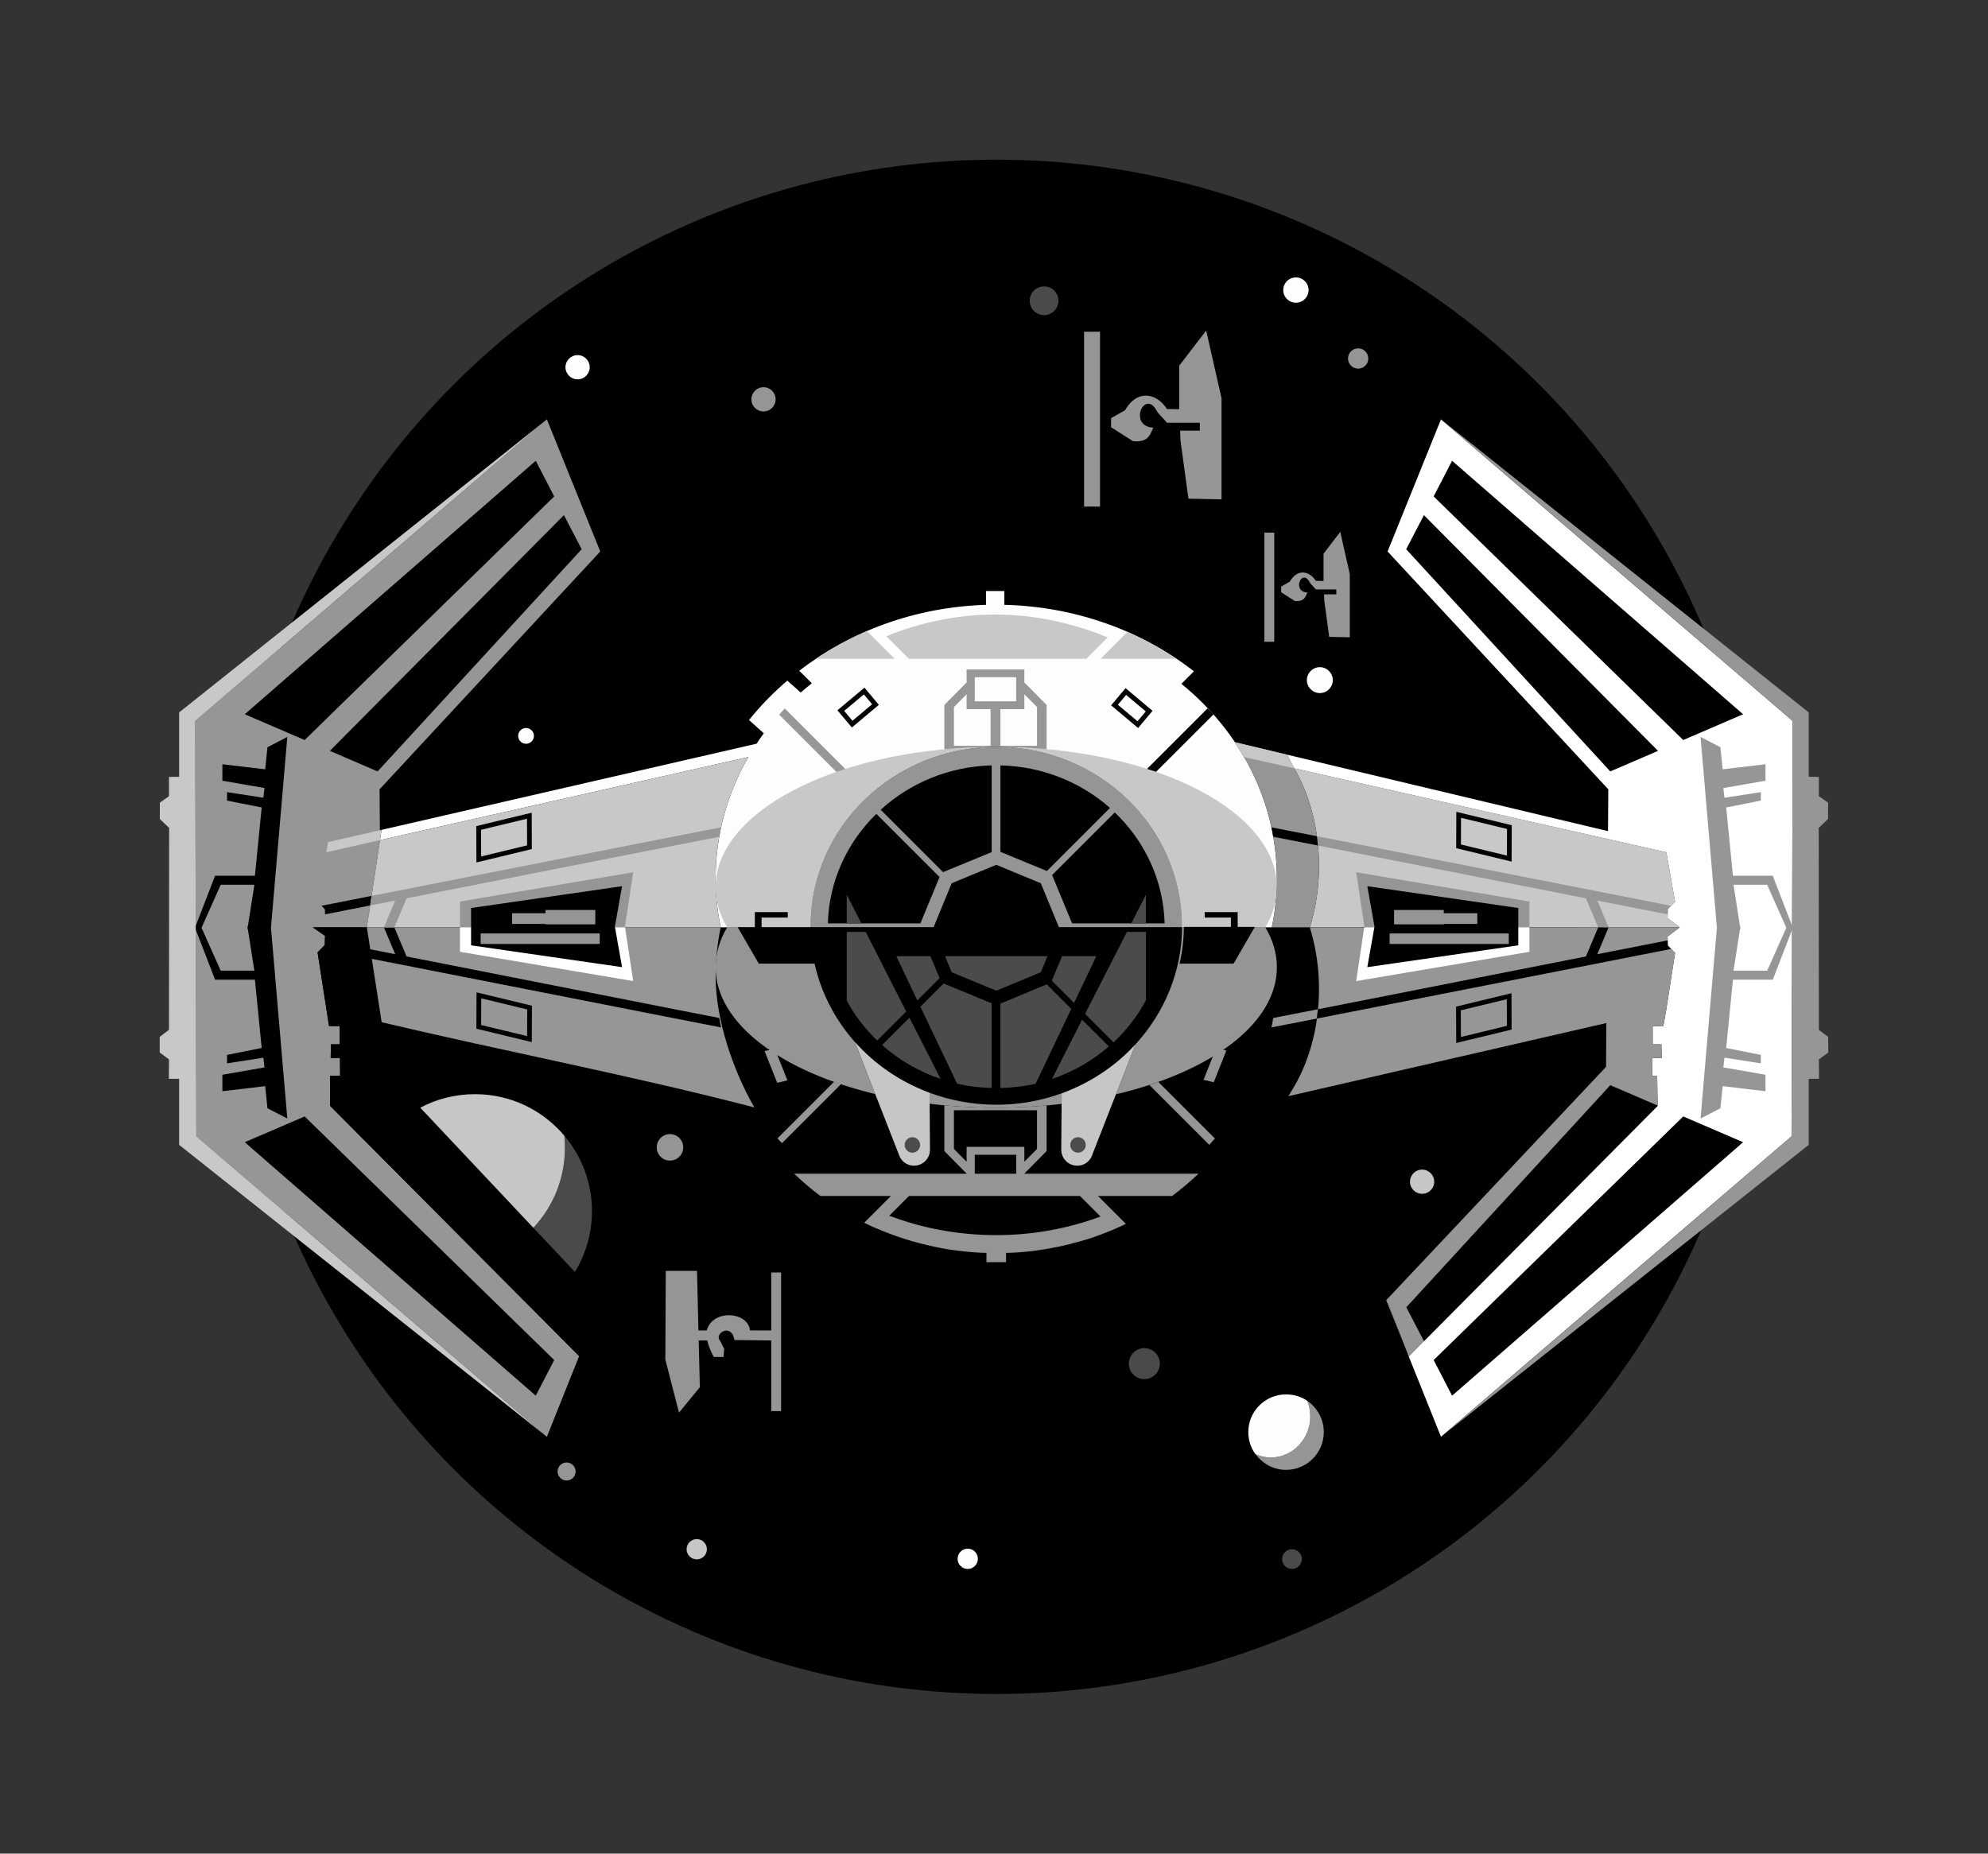 <?xml version="1.0" encoding="UTF-8" standalone="no"?>
<!-- Created with Inkscape (http://www.inkscape.org/) -->

<svg
   xmlns:dc="http://purl.org/dc/elements/1.1/"
   xmlns:cc="http://creativecommons.org/ns#"
   xmlns:rdf="http://www.w3.org/1999/02/22-rdf-syntax-ns#"
   xmlns:svg="http://www.w3.org/2000/svg"
   xmlns="http://www.w3.org/2000/svg"
   xmlns:sodipodi="http://sodipodi.sourceforge.net/DTD/sodipodi-0.dtd"
   xmlns:inkscape="http://www.inkscape.org/namespaces/inkscape"
   width="124.484mm"
   height="116.097mm"
   id="svg8736"
   version="1.1"
   inkscape:version="0.92.1 r15371"
   sodipodi:docname="TIE-X1.svg">
  <rect width="100%" height="100%" fill="#333333" stroke="none"/>
  <defs
     id="defs8738" />
  <sodipodi:namedview
     id="base"
     pagecolor="#ffffff"
     bordercolor="#666666"
     borderopacity="1.0"
     inkscape:pageopacity="0.0"
     inkscape:pageshadow="2"
     inkscape:zoom="2"
     inkscape:cx="216.88661"
     inkscape:cy="272.66949"
     inkscape:document-units="px"
     inkscape:current-layer="layer1"
     showgrid="false"
     inkscape:window-width="1920"
     inkscape:window-height="1016"
     inkscape:window-x="0"
     inkscape:window-y="27"
     inkscape:window-maximized="1"
     fit-margin-top="10"
     fit-margin-left="10"
     fit-margin-right="10"
     fit-margin-bottom="10" />
  <g
     inkscape:label="Calque 1"
     inkscape:groupmode="layer"
     id="layer1"
     transform="translate(-151.105,-215.924)">
    <circle
       style="color:#000000;display:inline;overflow:visible;visibility:visible;opacity:0.99;fill:#000000;fill-opacity:1;stroke:none;stroke-width:1.129;marker:none;enable-background:accumulate"
       id="path4210"
       cx="386.933"
       cy="435.32"
       r="181.6" />
    <path
       style="color:#000000;display:inline;overflow:visible;visibility:visible;opacity:0.99;fill:#969696;fill-opacity:1;stroke:none;stroke-width:1.127;stroke-linecap:butt;stroke-linejoin:miter;stroke-miterlimit:4;stroke-dasharray:none;stroke-dashoffset:0;stroke-opacity:1;marker:none;enable-background:accumulate"
       d="m 384.2,392.767 c -23.04,1.345 -41.3,19.761 -41.3,42.3 0,0.124 -10e-4,0.243 0,0.367 h 87.967 c 10e-4,-0.124 0,-0.243 0,-0.367 0,-22.539 -18.229,-40.955 -41.267,-42.3 z"
       id="path4202"
       inkscape:connector-curvature="0" />
    <path
       style="color:#000000;display:inline;overflow:visible;visibility:visible;opacity:0.99;fill:#000000;fill-opacity:1;stroke:none;stroke-width:1.127;stroke-linecap:butt;stroke-linejoin:miter;stroke-miterlimit:4;stroke-dasharray:none;stroke-dashoffset:0;stroke-opacity:1;marker:none;enable-background:accumulate"
       d="m 342.9,435.433 c 0.207,23.242 19.832,42 44,42 24.168,0 43.76,-18.758 43.967,-42 z m 43.933,42.7 c 1.034,0 2.099,0 0.067,0 -2.102,0 -1.1,0 -0.067,0 z"
       id="path4191"
       inkscape:connector-curvature="0" />
    <path
       style="fill:#c8c8c8;fill-opacity:1;stroke:none;stroke-width:1.067px;stroke-linecap:butt;stroke-linejoin:miter;stroke-opacity:1"
       d="m 457.4,397.8 c 3.676,6.336 5.867,14.363 5.867,23.1 0,5.165 -0.781,10.065 -2.167,14.533 h 87.533 l -2.867,-2.167 0.033,-2.133 1.733,-1.767 -2.067,-11.7 z"
       id="path3830"
       inkscape:connector-curvature="0"
       sodipodi:nodetypes="csccccccc" />
    <path
       style="color:#000000;display:inline;overflow:visible;visibility:visible;opacity:0.99;fill:none;stroke:none;stroke-width:1.134;stroke-linecap:butt;stroke-linejoin:miter;stroke-miterlimit:4;stroke-dasharray:none;stroke-dashoffset:0;stroke-opacity:1;marker:none;enable-background:accumulate"
       d="m 445.567,395.133 c 0.309,0.536 0.608,1.088 0.9,1.633 0.077,0.144 0.157,0.289 0.233,0.433 0.016,0.031 0.017,0.069 0.033,0.1 0.406,0.777 0.796,1.539 1.167,2.333 0.068,0.146 0.133,0.287 0.2,0.433 0.311,0.68 0.615,1.375 0.9,2.067 0.333,0.81 0.67,1.64 0.967,2.467 0.012,0.033 0.021,0.067 0.033,0.1 0.275,0.771 0.524,1.549 0.767,2.333 0.027,0.088 0.04,0.178 0.067,0.267 0.245,0.806 0.491,1.614 0.7,2.433 0.02,0.078 0.047,0.155 0.067,0.233 0.208,0.83 0.395,1.657 0.567,2.5 0.014,0.066 0.02,0.134 0.033,0.2 0.11,0.55 0.206,1.112 0.3,1.667 0.06,0.357 0.113,0.708 0.167,1.067 0.094,0.631 0.193,1.263 0.267,1.9 0.092,0.796 0.141,1.595 0.2,2.4 0.007,0.101 0.027,0.199 0.033,0.3 0.023,0.336 0.05,0.662 0.067,1 0.047,0.952 0.067,1.904 0.067,2.867 0,0.928 -0.022,1.849 -0.067,2.767 -0.003,0.056 0.003,0.111 0,0.167 -0.005,0.1 -0.028,0.2 -0.033,0.3 -0.044,0.782 -0.091,1.559 -0.167,2.333 -0.01,0.099 -0.023,0.201 -0.033,0.3 -0.009,0.079 -0.025,0.154 -0.033,0.233 -0.198,1.846 -0.495,3.672 -0.867,5.467 h 9 c 1.386,-4.468 2.167,-9.368 2.167,-14.533 0,-8.737 -2.191,-16.764 -5.867,-23.1 z"
       id="path3825"
       inkscape:connector-curvature="0" />
    <path
       style="fill:#ffffff;fill-opacity:1;stroke:none;stroke-width:1.067px;stroke-linecap:butt;stroke-linejoin:miter;stroke-opacity:1"
       d="M 492.133,315.2 479.5,346.467 l 52.233,56.3 -0.067,9.9 -75.967,-18.1 1.7,3.233 88.067,19.867 2.067,11.7 -1.733,1.767 -0.033,2.133 2.867,2.167 -2.867,2.167 0.033,2.133 1.733,1.767 -2.067,13.3 v 0.033 l -0.7,3.967 -2.533,0.033 v 4.3 H 544.3 l 0.067,3.233 h -2.2 l -0.033,4.233 1.167,-0.033 0.1,7.033 -11.2,-4.833 -48.3,52.6 4.167,8.033 -3.567,3.6 7.633,19.033 82.967,-71.133 0.267,-98.3 z M 479.267,523.633 479.2,523.7 l 4.467,11.2 z"
       id="path9265"
       inkscape:connector-curvature="0" />
    <path
       style="fill:#969696;fill-opacity:1;stroke:none;stroke-width:1.067px;stroke-linecap:butt;stroke-linejoin:miter;stroke-opacity:1"
       d="m 492.133,315.2 83.233,71.4 -0.267,98.3 -82.967,71.133 87.033,-69.1 V 471.3 H 581.6 l -0.033,-4.6 2.233,-1.633 -0.033,-3.7 -2.2,-1.667 -0.033,-47.8 2.2,-2.1 0.033,-3.867 -2.2,-1.533 v -4.567 l -2.4,-0.033 V 384.567 Z"
       id="path9267"
       inkscape:connector-curvature="0"
       sodipodi:nodetypes="ccccccccccccccccccc" />
    <path
       style="fill:#000000;fill-opacity:1;stroke:none;stroke-width:1.067px;stroke-linecap:butt;stroke-linejoin:miter;stroke-opacity:1"
       d="M 494.767,325 490.4,333.433 549.467,391.1 563.633,385 Z m -6.667,12.867 -4.2,8.067 48.3,52.6 11.3,-4.867 z"
       id="path9269"
       inkscape:connector-curvature="0" />
    <path
       id="path9274"
       d="m 494.767,546.305 -4.367,-8.433 59.067,-57.667 14.167,6.1 z M 488.1,533.438 l -4.2,-8.067 48.3,-52.6 11.3,4.867 z"
       style="fill:#000000;fill-opacity:1;stroke:none;stroke-width:1.067px;stroke-linecap:butt;stroke-linejoin:miter;stroke-opacity:1"
       inkscape:connector-curvature="0" />
    <path
       style="fill:#969696;fill-opacity:1;stroke:none;stroke-width:1.067px;stroke-linecap:butt;stroke-linejoin:miter;stroke-opacity:1"
       d="m 553.567,390.367 3.867,45.167 -3.867,45.167 4.7,-2.433 0.533,-5.233 10.133,1.2 v -3.9 l -9.967,-1.733 0.267,-2.3 8.6,1.333 v -2 l -8.2,-1.633 1.6,-16.167 h 9.433 l 4.6,-11.933 h 0.267 l -0.133,-0.367 0.133,-0.367 h -0.267 l -4.6,-11.933 h -9.433 l -1.6,-16.167 8.2,-1.633 v -2 l -8.6,1.333 -0.267,-2.3 9.967,-1.733 v -3.9 l -10.133,1.2 -0.533,-5.233 z m 7.8,35 h 7.967 l 4.533,10.167 -4.533,10.167 h -7.967 L 562.9,435.9 h 0.033 L 563,435.767 562.967,435.533 563,435.3 562.933,435.167 H 562.9 Z"
       id="path9276"
       inkscape:connector-curvature="0" />
    <path
       style="fill:#969696;fill-opacity:1;stroke:none;stroke-width:1.067px;stroke-linecap:butt;stroke-linejoin:miter;stroke-opacity:1"
       d="M 548.633,435.433 461.1,435.467 c 1.386,4.468 2.167,9.368 2.167,14.533 0,8.719 -2.171,16.737 -5.833,23.067 -0.007,0.013 -0.026,0.021 -0.033,0.033 l -1.367,2.3 75.233,-17.3 -0.067,10.367 -51.933,55.133 5.233,13.4 3.567,-3.6 -4.167,-8.033 48.3,-52.6 11.2,4.833 -0.1,-7.033 -1.167,0.033 0.033,-4.233 h 2.2 l -0.067,-3.233 h -2.067 v -4.3 l 2.533,-0.033 0.7,-3.967 v -0.033 l 2.067,-13.3 -1.733,-1.767 -0.033,-2.133 z"
       id="path9294"
       inkscape:connector-curvature="0" />
    <path
       style="fill:#969696;fill-opacity:1;stroke:none;stroke-width:1.067px;stroke-linecap:butt;stroke-linejoin:miter;stroke-opacity:1"
       d="M 280.533,315.2 197.3,386.6 l 0.267,98.3 82.967,71.133 7.633,-19.1 L 229.233,477.7 v -7.133 l 2.367,0.033 -0.033,-4.233 h -2.2 l 0.067,-3.233 h 2.067 v -4.3 l -2.533,-0.033 -0.633,-4.133 -2.067,-13.3 1.7,-1.733 0.033,-1.1 0.033,-1.067 -2.9,-2.033 h 12.8 l 3.1,-20.633 -0.1,-12.033 52.233,-56.3 z"
       id="path3041"
       inkscape:connector-curvature="0" />
    <path
       id="path3045"
       d="m 277.901,325 4.367,8.433 L 223.201,391.1 209.034,385 Z m 6.667,12.867 4.2,8.067 -48.3,52.6 -11.3,-4.867 z"
       style="fill:#000000;fill-opacity:1;stroke:none;stroke-width:1.067px;stroke-linecap:butt;stroke-linejoin:miter;stroke-opacity:1"
       inkscape:connector-curvature="0" />
    <path
       inkscape:connector-curvature="0"
       style="fill:#000000;fill-opacity:1;stroke:none;stroke-width:1.067px;stroke-linecap:butt;stroke-linejoin:miter;stroke-opacity:1"
       d="m 277.901,546.305 4.367,-8.433 -59.067,-57.667 -14.167,6.1 z"
       id="path3047"
       sodipodi:nodetypes="ccccc" />
    <path
       id="path3049"
       d="m 219.101,390.367 -3.867,45.167 3.867,45.167 -4.7,-2.433 -0.533,-5.233 -10.133,1.2 v -3.9 l 9.967,-1.733 -0.267,-2.3 -8.6,1.333 v -2 l 8.2,-1.633 -1.6,-16.167 h -9.433 l -4.6,-11.933 h -0.267 l 0.133,-0.367 -0.133,-0.367 h 0.267 l 4.6,-11.933 h 9.433 l 1.6,-16.167 -8.2,-1.633 v -2 l 8.6,1.333 0.267,-2.3 -9.967,-1.733 v -3.9 l 10.133,1.2 0.533,-5.233 z m -7.8,35 h -7.967 l -4.533,10.167 4.533,10.167 h 7.967 l -1.533,-9.8 h -0.033 l -0.067,-0.133 0.033,-0.233 -0.033,-0.233 0.067,-0.133 h 0.033 z"
       style="fill:#000000;fill-opacity:1;stroke:none;stroke-width:1.067px;stroke-linecap:butt;stroke-linejoin:miter;stroke-opacity:1"
       inkscape:connector-curvature="0" />
    <path
       style="color:#000000;display:inline;overflow:visible;visibility:visible;opacity:0.99;fill:#ffffff;fill-opacity:1;stroke:none;stroke-width:1.128;stroke-opacity:1;marker:none;enable-background:accumulate"
       d="M 384.467,355.833 V 359.1 c -16.797,0.513 -32.152,6.295 -44.2,15.6 l 2.967,2.967 c -0.891,0.717 -1.785,1.44 -2.633,2.2 l -3.167,-2.833 c -3.318,2.845 -6.369,5.965 -9.067,9.333 l 3.5,3.133 c -0.592,0.806 -1.149,1.634 -1.7,2.467 L 241.4,412.367 241.033,414.8 328.2,395.133 c -4.938,8.575 -7.733,18.348 -7.733,28.733 0,3.954 0.425,7.821 1.2,11.567 H 342.9 c -10e-4,-0.124 0,-0.243 0,-0.367 0,-23.413 19.703,-42.4 44,-42.4 24.297,0 43.967,18.987 43.967,42.4 0,0.124 10e-4,0.243 0,0.367 H 452.1 c 0.775,-3.746 1.2,-7.613 1.2,-11.567 0,-18.365 -8.743,-34.832 -22.6,-46.067 l 2.967,-2.967 C 421.474,365.36 405.879,359.506 388.8,359.1 v -3.267 z"
       id="path3053"
       inkscape:connector-curvature="0" />
    <path
       style="color:#000000;display:inline;overflow:visible;visibility:visible;opacity:0.99;fill:#c8c8c8;fill-opacity:1;stroke:none;stroke-width:1.127;stroke-linecap:butt;stroke-linejoin:miter;stroke-miterlimit:4;stroke-dasharray:none;stroke-dashoffset:0;stroke-opacity:1;marker:none;enable-background:accumulate"
       d="m 383.467,392.767 c -35.097,0.891 -63,15.43 -63,33.2 0,3.291 0.95,6.465 2.733,9.467 h 19.7 c -10e-4,-0.124 0,-0.243 0,-0.367 0,-22.397 18.033,-40.751 40.867,-42.3 -0.099,0.002 -0.201,-0.002 -0.3,0 z m 6.5,0 c 22.85,1.534 40.9,19.892 40.9,42.3 0,0.124 10e-4,0.243 0,0.367 h 19.7 c 1.784,-3.003 2.733,-6.174 2.733,-9.467 0,-17.831 -28.068,-32.401 -63.333,-33.2 z"
       id="path3823"
       inkscape:connector-curvature="0" />
    <path
       style="fill:#969696;fill-opacity:1;stroke:none;stroke-width:1.067px;stroke-linecap:butt;stroke-linejoin:miter;stroke-opacity:1"
       d="M 472.067,422.4 474,435.267 l -0.033,0.167 h 39.1 v -0.8 -5.3 z"
       id="path3389"
       inkscape:connector-curvature="0" />
    <path
       style="fill:#000000;fill-opacity:1;stroke:none;stroke-width:1.067px;stroke-linecap:butt;stroke-linejoin:miter;stroke-opacity:1"
       d="m 225.133,435.433 2.9,2.033 -0.033,1.067 -0.033,1.1 -1.7,1.733 2.067,13.3 0.633,4.133 2.533,0.033 v 4.3 h -2.067 l -0.067,3.233 h 2.2 l 0.033,4.233 -2.367,-0.033 V 477.7 l 58.933,59.233 5.3,-13.233 -52,-55.233 -0.033,-10.533 -2.333,-15.033 71.9,14.133 10.767,2.1 c -0.051,-0.235 -0.119,-0.464 -0.167,-0.7 -0.013,-0.066 -0.02,-0.134 -0.033,-0.2 -0.088,-0.44 -0.157,-0.888 -0.233,-1.333 l -10.567,-2.067 -63.434,-12.5 -2.9,-6.867 h -2.467 l 2.667,6.333 -5.9,-1.167 -0.8,-5.2 z"
       id="path3846"
       inkscape:connector-curvature="0" />
    <path
       style="fill:#c8c8c8;fill-opacity:1;stroke:none;stroke-width:1.067px;stroke-linecap:butt;stroke-linejoin:miter;stroke-opacity:1"
       d="M 328.2,395.133 241.033,414.8 l -3.1,20.633 h 83.733 c -0.775,-3.746 -1.2,-7.613 -1.2,-11.567 0,-10.391 2.789,-20.158 7.733,-28.733 z"
       id="path3848"
       inkscape:connector-curvature="0"
       sodipodi:nodetypes="ccccsc" />
    <path
       style="color:#000000;display:inline;overflow:visible;visibility:visible;opacity:0.99;fill:none;fill-opacity:1;stroke:none;stroke-width:1.129;stroke-miterlimit:4;stroke-dasharray:none;stroke-opacity:1;marker:none;enable-background:accumulate"
       d="m 321.667,435.433 c -0.775,3.746 -1.2,7.613 -1.2,11.567 0,18.751 9.125,35.522 23.5,46.767 h 23.267 4.267 8.367 v -0.033 L 374.6,488.4 v -10.833 c 3.987,0.374 8.097,0.567 12.3,0.567 4.065,0 8.037,-0.183 11.9,-0.533 v 10.8 l -5.267,5.333 v 0.033 h 7.9 4.267 24.1 c 5.674,-4.44 10.532,-9.754 14.333,-15.7 l 11.9,-2.667 1.367,-2.3 c 3.676,-6.336 5.867,-14.363 5.867,-23.1 0,-5.165 -0.781,-10.065 -2.167,-14.533 h -9 c -0.002,-0.011 0.002,-0.023 0,-0.033 h -21.233 c -0.207,23.242 -19.798,42 -43.967,42 -24.168,0 -43.793,-18.758 -44,-42 z m 55.2,43.3 V 487.9 l 3,3.033 V 487.4 h 13.667 v 3.533 l 3,-3.033 v -9.167 z M 381.8,489.267 v 4.5 h 9.8 v -4.5 z m -15.567,9.767 -4.633,4.633 c 1.81,0.689 3.647,1.325 5.533,1.867 0.146,0.042 0.287,0.092 0.433,0.133 0.899,0.252 1.819,0.483 2.733,0.7 0.587,0.139 1.174,0.275 1.767,0.4 0.573,0.12 1.154,0.227 1.733,0.333 1.378,0.254 2.792,0.459 4.2,0.633 0.751,0.092 1.508,0.198 2.267,0.267 1.062,0.097 2.124,0.183 3.2,0.233 1.141,0.053 2.278,0.067 3.433,0.067 1.146,0 2.301,-0.013 3.433,-0.067 1.881,-0.089 3.73,-0.267 5.567,-0.5 0.212,-0.027 0.422,-0.038 0.633,-0.067 1.048,-0.142 2.069,-0.313 3.1,-0.5 1.031,-0.187 2.053,-0.403 3.067,-0.633 1.013,-0.23 2.039,-0.494 3.033,-0.767 0.984,-0.27 1.936,-0.557 2.9,-0.867 0.01,-0.003 0.023,0.003 0.033,0 0.01,-0.003 0.024,0.003 0.033,0 0.964,-0.31 1.924,-0.651 2.867,-1 l -4.867,-4.867 z"
       id="path3860"
       inkscape:connector-curvature="0"
       sodipodi:nodetypes="cscccccccsccccccccccsccccsccccccccccccccccccccscccccscccssscccccc" />
    <path
       style="color:#000000;display:inline;overflow:visible;visibility:visible;opacity:0.99;fill:#969696;fill-opacity:1;stroke:none;stroke-width:1.127;stroke-linecap:butt;stroke-linejoin:miter;stroke-miterlimit:4;stroke-dasharray:none;stroke-dashoffset:0;stroke-opacity:1;marker:none;enable-background:accumulate"
       d="m 323.2,435.433 c -1.783,3.002 -2.733,6.176 -2.733,9.467 0,13.21 15.429,24.643 37.767,30 L 353.4,462.567 c -6.476,-7.315 -10.408,-16.785 -10.5,-27.133 z m 107.667,0 c -0.095,10.622 -4.249,20.309 -11.033,27.7 L 415.2,474.967 c 22.522,-5.32 38.1,-16.786 38.1,-30.067 0,-3.292 -0.949,-6.464 -2.733,-9.467 z M 371.1,474.6 c 0.003,0.529 0.026,1.615 0.033,2.6 5.055,0.616 10.333,0.933 15.767,0.933 5.314,0 10.481,-0.31 15.433,-0.9 0.007,-0.95 0.03,-1.958 0.033,-2.5 -4.819,1.748 -10.013,2.7 -15.467,2.7 -5.569,0 -10.896,-1.014 -15.8,-2.833 z"
       id="path3862"
       inkscape:connector-curvature="0" />
    <path
       style="fill:#000000;fill-opacity:1;stroke:none;stroke-width:1.067px;stroke-linecap:butt;stroke-linejoin:miter;stroke-opacity:1"
       d="m 329.75,431.833 v 1.3 2.267 h -4.067 l 5,8.633 h 13.633 c -0.625,-2.79 -0.976,-5.669 -1,-8.633 h -11.967 v -2.267 h 6.2 v -1.3 h -6.2 z m 106.467,0 v 1.3 h 6.2 v 2.2 h -11.133 c -0.019,2.988 -0.371,5.889 -1,8.7 h 12.767 l 5.033,-8.7 h -4.067 v -2.2 -1.3 h -1.6 z"
       id="path4197"
       inkscape:connector-curvature="0" />
    <path
       style="color:#000000;display:inline;overflow:visible;visibility:visible;opacity:0.99;fill:#000000;fill-opacity:1;stroke:none;stroke-width:1.041;stroke-linecap:butt;stroke-linejoin:miter;stroke-miterlimit:4;stroke-dasharray:none;stroke-dashoffset:0;stroke-opacity:1;marker:none;enable-background:accumulate"
       d="m 385.8,397.105 c -10.172,0.264 -19.373,4.219 -26.267,10.5 l 14.767,14.767 11.5,-4.733 z m 2.067,0 v 20.467 l 11,4.533 L 413.8,407.171 c -6.864,-6.061 -15.942,-9.835 -25.933,-10.067 z m 27.067,11.133 -14.833,14.833 4.733,11.433 h 21.9 c -0.284,-10.268 -4.748,-19.525 -11.8,-26.267 z M 358.5,408.571 c -6.857,6.713 -11.188,15.832 -11.467,25.933 h 21.9 l 4.533,-10.967 z m 28.4,12.067 -10.567,4.367 -4.333,10.533 4.333,10.533 10.567,4.367 10.533,-4.367 4.333,-10.533 -4.333,-10.533 z m -39.867,15.9 c 0.27,10.107 4.577,19.222 11.433,25.933 l 15,-15 L 368.9,436.538 Z m 57.833,0 -4.833,11.533 14.833,14.833 c 7.102,-6.747 11.591,-16.051 11.867,-26.367 z m -30.433,12.2 -14.8,14.8 c 6.881,6.214 16.05,10.137 26.167,10.4 v -20.5 z m 24.4,0.2 -10.967,4.567 v 20.433 c 9.996,-0.232 19.068,-3.974 25.933,-10.033 z"
       id="path3870"
       inkscape:connector-curvature="0" />
    <path
       style="fill:#4b4b4b;fill-opacity:1;stroke:none;stroke-width:1.067px;stroke-linecap:butt;stroke-linejoin:miter;stroke-opacity:1"
       d="m 363.233,442.267 4.967,10.467 5.267,-5.267 -2.167,-5.2 z m 11.533,0 1.567,3.8 10.567,4.367 10.533,-4.367 1.567,-3.8 h -10.567 -3.067 z m 27.7,0 -2.433,5.8 5.267,5.267 5.267,-11.067 z m -28.033,6.467 -5.5,5.5 8.7,18.233 c 2.622,0.599 5.369,0.927 8.167,1 v -20.033 z m 24.4,0.2 -10.967,4.567 v 19.967 c 2.864,-0.063 5.648,-0.382 8.333,-1 l 8.433,-17.733 z"
       id="path3892"
       inkscape:connector-curvature="0" />
    <path
       style="fill:#4b4b4b;fill-opacity:1;stroke:none;stroke-width:1.067px;stroke-linecap:butt;stroke-linejoin:miter;stroke-opacity:1"
       d="M 351.5,427.733 V 434.5 h 3.467 z m 0,8.8 V 452.8 c 1.893,3.498 4.33,6.673 7.2,9.433 l 6.867,-6.867 L 356,436.533 Z m 14.833,20.3 -6.467,6.467 c 3.966,3.519 8.667,6.283 13.867,8.033 z"
       id="path3898"
       inkscape:connector-curvature="0" />
    <path
       style="fill:#4b4b4b;fill-opacity:1;stroke:none;stroke-width:1.067px;stroke-linecap:butt;stroke-linejoin:miter;stroke-opacity:1"
       d="M 422.3,427.733 418.833,434.5 H 422.3 Z m -4.5,8.8 -9.9,19.4 6.733,6.733 c 3.078,-2.874 5.673,-6.233 7.667,-9.933 v -16.2 z M 407.2,457.3 l -7.133,14.033 c 5.028,-1.697 9.588,-4.339 13.467,-7.7 z"
       id="path3900"
       inkscape:connector-curvature="0" />
    <path
       style="color:#000000;display:inline;overflow:visible;visibility:visible;opacity:0.99;fill:#969696;fill-opacity:1;stroke:none;stroke-width:1.134;stroke-linecap:butt;stroke-linejoin:miter;stroke-miterlimit:4;stroke-dasharray:none;stroke-dashoffset:0;stroke-opacity:1;marker:none;enable-background:accumulate"
       d="m 379.867,374.4 v 3.067 L 374.6,382.8 v 10.5 c 3.987,-0.374 8.097,-0.567 12.3,-0.567 4.065,0 8.037,0.183 11.9,0.533 V 382.8 l -5.267,-5.333 V 374.4 Z m 1.933,1.833 h 9.8 v 5.7 h -9.8 z m -1.933,4.033 V 383.8 h 5.667 v 8.667 h -8.667 V 383.3 Z m 13.667,0 3,3.033 v 9.167 h -8.667 V 383.8 h 5.667 z"
       id="rect3938"
       inkscape:connector-curvature="0" />
    <path
       style="color:#000000;display:inline;overflow:visible;visibility:visible;opacity:0.99;fill:none;stroke:none;stroke-width:1.127;stroke-linecap:butt;stroke-linejoin:miter;stroke-miterlimit:4;stroke-dasharray:none;stroke-dashoffset:0;stroke-opacity:1;marker:none;enable-background:accumulate"
       d="m 351.167,397.933 c -0.722,0.231 -1.431,0.489 -2.133,0.733 l 6.567,6.567 c 0.484,-0.472 0.993,-0.917 1.5,-1.367 z"
       id="path3961"
       inkscape:connector-curvature="0" />
    <path
       style="color:#000000;display:inline;overflow:visible;visibility:visible;opacity:0.99;fill:#969696;fill-opacity:1;stroke:none;stroke-width:1.134;stroke-linecap:butt;stroke-linejoin:miter;stroke-miterlimit:4;stroke-dasharray:none;stroke-dashoffset:0;stroke-opacity:1;marker:none;enable-background:accumulate"
       d="M 374.6,477.567 V 488.4 l 5.267,5.333 v 0.033 H 371.5 367.233 339.067 c 1.951,1.869 4.007,3.637 6.2,5.267 h 16.7 l -3.433,3.433 -2.9,2.9 c 0.954,0.47 1.919,0.939 2.9,1.367 l 0.033,-0.033 c 2.15,0.938 4.366,1.774 6.633,2.5 1.067,0.342 2.143,0.641 3.233,0.933 0.133,0.036 0.267,0.065 0.4,0.1 1.097,0.287 2.214,0.564 3.333,0.8 1.108,0.233 2.205,0.452 3.333,0.633 0.134,0.021 0.266,0.046 0.4,0.067 1.154,0.179 2.327,0.311 3.5,0.433 1.23,0.129 2.484,0.235 3.733,0.3 0.475,0.025 0.957,0.018 1.433,0.033 v 2.2 h 4.633 v -2.2 c 0.466,-0.016 0.938,-0.01 1.4,-0.033 1.221,-0.062 2.431,-0.144 3.633,-0.267 1.202,-0.122 2.385,-0.286 3.567,-0.467 1.182,-0.181 2.34,-0.396 3.5,-0.633 1.126,-0.231 2.263,-0.484 3.367,-0.767 0.034,-0.009 0.066,-0.025 0.1,-0.033 0.103,-0.026 0.197,-0.073 0.3,-0.1 1.03,-0.27 2.057,-0.519 3.067,-0.833 0.144,-0.045 0.289,-0.087 0.433,-0.133 0.964,-0.308 1.924,-0.653 2.867,-1 1.084,-0.399 2.145,-0.818 3.2,-1.267 0.991,-0.421 1.969,-0.869 2.933,-1.333 l -2.933,-2.933 -3.667,-3.667 h 17.533 c 2.194,-1.631 4.282,-3.396 6.233,-5.267 h -29.033 -4.267 -7.9 v -0.033 L 398.8,488.4 v -10.8 c -3.863,0.35 -7.835,0.533 -11.9,0.533 -4.203,0 -8.313,-0.193 -12.3,-0.567 z m 2.267,1.167 h 19.667 V 487.9 l -3,3.033 V 487.4 h -13.667 v 3.533 l -3,-3.033 z M 381.8,489.267 h 9.8 v 4.5 h -9.8 z m -15.567,9.767 H 406.7 l 4.867,4.867 c -7.623,2.82 -15.949,4.4 -24.667,4.4 -8.97,0 -17.529,-1.627 -25.333,-4.6 z"
       id="path3964"
       inkscape:connector-curvature="0" />
    <path
       style="color:#000000;display:inline;overflow:visible;visibility:visible;opacity:0.99;fill:#c8c8c8;fill-opacity:1;stroke:none;stroke-width:1.128;stroke-opacity:1;marker:none;enable-background:accumulate"
       d="m 386.633,361.4 c -8.677,-0.002 -17.308,1.714 -25.767,5.133 l 5.333,5.333 h 42 L 413.267,366.8 c -8.822,-3.586 -17.746,-5.398 -26.633,-5.4 z"
       id="path4017"
       inkscape:connector-curvature="0"
       sodipodi:nodetypes="cccccc" />
    <path
       style="color:#000000;display:inline;overflow:visible;visibility:visible;opacity:0.99;fill:#c8c8c8;fill-opacity:1;stroke:none;stroke-width:1.134;stroke-linecap:butt;stroke-linejoin:miter;stroke-miterlimit:4;stroke-dasharray:none;stroke-dashoffset:0;stroke-opacity:1;marker:none;enable-background:accumulate"
       d="m 356.267,365.3 c -4.26,1.832 -8.302,4.04 -12.067,6.567 h 18.633 z m 61.667,0.2 -6.367,6.367 h 17.967 c -3.634,-2.437 -7.504,-4.574 -11.6,-6.367 z"
       id="path4029"
       inkscape:connector-curvature="0"
       sodipodi:nodetypes="cccccccc" />
    <path
       style="color:#000000;display:inline;overflow:visible;visibility:visible;opacity:0.99;fill:#969696;fill-opacity:1;stroke:none;stroke-width:1.107;stroke-linecap:butt;stroke-linejoin:miter;stroke-miterlimit:4;stroke-dasharray:none;stroke-dashoffset:0;stroke-opacity:1;marker:none;enable-background:accumulate"
       d="m 336.833,383.633 c -0.457,0.483 -0.893,0.97 -1.333,1.467 l 13.567,13.567 c 0.69,-0.24 1.392,-0.473 2.1,-0.7 z"
       id="rect4032"
       inkscape:connector-curvature="0" />
    <path
       style="color:#000000;display:inline;overflow:visible;visibility:visible;opacity:0.99;fill:#000000;fill-opacity:1;stroke:none;stroke-width:1.128;stroke-opacity:1;marker:none;enable-background:accumulate"
       d="m 436.9,383.6 -14.333,14.333 c 0.718,0.229 1.434,0.457 2.133,0.7 l 13.6,-13.6 c -0.443,-0.499 -0.94,-0.947 -1.4,-1.433 z"
       id="path4050"
       inkscape:connector-curvature="0" />
    <path
       style="color:#000000;display:inline;overflow:visible;visibility:visible;opacity:0.99;fill:none;stroke:none;stroke-width:1.107;stroke-linecap:butt;stroke-linejoin:miter;stroke-miterlimit:4;stroke-dasharray:none;stroke-dashoffset:0;stroke-opacity:1;marker:none;enable-background:accumulate"
       d="m 422.567,397.933 -5.9,5.9 c 0.447,0.396 0.87,0.82 1.3,1.233 0.006,0.005 0.027,-0.005 0.033,0 l 6.467,-6.5 c -0.624,-0.215 -1.261,-0.429 -1.9,-0.633 z"
       id="rect4058"
       inkscape:connector-curvature="0" />
    <path
       style="color:#000000;display:inline;overflow:visible;visibility:visible;opacity:0.99;fill:#969696;fill-opacity:1;stroke:none;stroke-width:1.107;stroke-linecap:butt;stroke-linejoin:miter;stroke-miterlimit:4;stroke-dasharray:none;stroke-dashoffset:0;stroke-opacity:1;marker:none;enable-background:accumulate"
       d="m 348.5,472 -13.4,13.4 c 0.339,0.389 0.717,0.752 1.067,1.133 l 13.967,-13.967 C 349.581,472.382 349.041,472.192 348.5,472 Z"
       id="rect4067"
       inkscape:connector-curvature="0" />
    <path
       style="color:#000000;display:inline;overflow:visible;visibility:visible;opacity:0.99;fill:#969696;fill-opacity:1;stroke:none;stroke-width:1.107;stroke-linecap:butt;stroke-linejoin:miter;stroke-miterlimit:4;stroke-dasharray:none;stroke-dashoffset:0;stroke-opacity:1;marker:none;enable-background:accumulate"
       d="m 425.233,472.033 c -0.692,0.245 -1.389,0.501 -2.1,0.733 L 437.3,486.933 c 0.456,-0.49 0.894,-0.996 1.333,-1.5 z"
       id="rect4075"
       inkscape:connector-curvature="0" />
    <path
       style="color:#000000;display:inline;overflow:visible;visibility:visible;opacity:0.99;fill:none;stroke:none;stroke-width:1.107;stroke-linecap:butt;stroke-linejoin:miter;stroke-miterlimit:4;stroke-dasharray:none;stroke-dashoffset:0;stroke-opacity:1;marker:none;enable-background:accumulate"
       d="M 355.633,464.867 348.5,472 c 0.541,0.192 1.081,0.382 1.633,0.567 l 6.633,-6.633 c -0.385,-0.349 -0.761,-0.705 -1.133,-1.067 z"
       id="rect4083"
       inkscape:connector-curvature="0" />
    <path
       style="color:#000000;display:inline;overflow:visible;visibility:visible;opacity:0.99;fill:none;stroke:none;stroke-width:1.107;stroke-linecap:butt;stroke-linejoin:miter;stroke-miterlimit:4;stroke-dasharray:none;stroke-dashoffset:0;stroke-opacity:1;marker:none;enable-background:accumulate"
       d="m 418.1,464.9 c -0.479,0.466 -0.965,0.923 -1.467,1.367 l 6.5,6.5 c 0.711,-0.232 1.408,-0.488 2.1,-0.733 z"
       id="rect4092"
       inkscape:connector-curvature="0" />
    <path
       style="color:#000000;display:inline;overflow:visible;visibility:visible;opacity:0.99;fill:#c8c8c8;fill-opacity:1;stroke:none;stroke-width:1.134;stroke-linecap:butt;stroke-linejoin:miter;stroke-miterlimit:4;stroke-dasharray:none;stroke-dashoffset:0;stroke-opacity:1;marker:none;enable-background:accumulate"
       d="m 353.4,462.533 10.4,26.6 c 0.45,1.58 1.876,2.733 3.6,2.733 2.083,0 3.8,-1.684 3.8,-3.767 0,-0.08 -0.082,-10.752 -0.1,-13.5 -6.91,-2.564 -12.98,-6.729 -17.7,-12.067 z"
       id="path4107"
       inkscape:connector-curvature="0" />
    <path
       style="color:#000000;display:inline;overflow:visible;visibility:visible;opacity:0.99;fill:#c8c8c8;fill-opacity:1;stroke:none;stroke-width:1.134;stroke-linecap:butt;stroke-linejoin:miter;stroke-miterlimit:4;stroke-dasharray:none;stroke-dashoffset:0;stroke-opacity:1;marker:none;enable-background:accumulate"
       d="m 419.833,463.133 c -4.711,5.133 -10.689,9.142 -17.467,11.6 -0.019,2.897 -0.1,13.287 -0.1,13.367 0,2.083 1.717,3.767 3.8,3.767 1.724,0 3.15,-1.153 3.6,-2.733 z"
       id="path4112"
       inkscape:connector-curvature="0" />
    <circle
       style="color:#000000;display:inline;overflow:visible;visibility:visible;opacity:0.99;fill:#4b4b4b;fill-opacity:1;stroke:none;stroke-width:1.134;stroke-linecap:butt;stroke-linejoin:miter;stroke-miterlimit:4;stroke-dasharray:none;stroke-dashoffset:0;stroke-opacity:1;marker:none;enable-background:accumulate"
       id="path4120"
       cx="367.033"
       cy="486.953"
       r="1.833" />
    <circle
       id="path4122"
       style="color:#000000;display:inline;overflow:visible;visibility:visible;opacity:0.99;fill:#4b4b4b;fill-opacity:1;stroke:none;stroke-width:1.134;stroke-linecap:butt;stroke-linejoin:miter;stroke-miterlimit:4;stroke-dasharray:none;stroke-dashoffset:0;stroke-opacity:1;marker:none;enable-background:accumulate"
       cx="406.233"
       cy="486.953"
       r="1.833" />
    <rect
       style="color:#000000;display:inline;overflow:visible;visibility:visible;opacity:0.99;fill:#969696;fill-opacity:1;stroke:none;stroke-width:1.14;stroke-linecap:butt;stroke-linejoin:miter;stroke-miterlimit:4;stroke-dasharray:none;stroke-dashoffset:0;stroke-opacity:1;marker:none;enable-background:accumulate"
       id="rect4193"
       width="2.485"
       height="8.071"
       x="585.671"
       y="353.87"
       transform="matrix(0.973,0.231,-0.37,0.929,0,0)" />
    <rect
       transform="matrix(-0.973,0.231,0.37,0.929,0,0)"
       y="534.572"
       x="-140.475"
       height="8.071"
       width="2.485"
       id="rect4195"
       style="color:#000000;display:inline;overflow:visible;visibility:visible;opacity:0.99;fill:#969696;fill-opacity:1;stroke:none;stroke-width:1.14;stroke-linecap:butt;stroke-linejoin:miter;stroke-miterlimit:4;stroke-dasharray:none;stroke-dashoffset:0;stroke-opacity:1;marker:none;enable-background:accumulate" />
    <rect
       style="color:#000000;display:inline;overflow:visible;visibility:visible;opacity:0.99;fill:none;stroke:#000000;stroke-width:1.15;stroke-linecap:butt;stroke-linejoin:miter;stroke-miterlimit:4;stroke-dasharray:none;stroke-dashoffset:0;stroke-opacity:1;marker:none;enable-background:accumulate"
       id="rect4215"
       width="12.346"
       height="7.46"
       x="511.81"
       y="288.531"
       transform="matrix(0.972,0.235,-0.004,1,0,0)" />
    <path
       inkscape:connector-curvature="0"
       style="color:#000000;display:inline;overflow:visible;visibility:visible;opacity:0.99;fill:#969696;fill-opacity:1;stroke:none;stroke-width:1.134;stroke-linecap:butt;stroke-linejoin:miter;stroke-miterlimit:4;stroke-dasharray:none;stroke-dashoffset:0;stroke-opacity:1;marker:none;enable-background:accumulate"
       d="M 463,454.833 452.433,456.9 c -0.076,0.445 -0.145,0.894 -0.233,1.333 -0.013,0.067 -0.02,0.134 -0.033,0.2 -0.048,0.236 -0.116,0.465 -0.167,0.7 l 10.767,-2.1 c 0.101,-0.724 0.163,-1.461 0.233,-2.2 z"
       id="path4227" />
    <path
       style="color:#000000;display:inline;overflow:visible;visibility:visible;opacity:0.99;fill:#969696;fill-opacity:1;stroke:none;stroke-width:1.134;stroke-linecap:butt;stroke-linejoin:miter;stroke-miterlimit:4;stroke-dasharray:none;stroke-dashoffset:0;stroke-opacity:1;marker:none;enable-background:accumulate"
       d="m 462.767,413.867 c 0.101,0.724 0.163,1.461 0.233,2.2 l 63.433,12.5 2.9,6.867 H 531.8 l -2.667,-6.333 16.633,3.267 0.033,-1.233 0.767,-0.8 z"
       id="path4237"
       inkscape:connector-curvature="0"
       sodipodi:nodetypes="cccccccccc" />
    <path
       style="color:#000000;display:inline;overflow:visible;visibility:visible;opacity:0.99;fill:#000000;fill-opacity:1;stroke:none;stroke-width:1.134;stroke-linecap:butt;stroke-linejoin:miter;stroke-miterlimit:4;stroke-dasharray:none;stroke-dashoffset:0;stroke-opacity:1;marker:none;enable-background:accumulate"
       d="m 529.333,435.467 -2.9,6.867 -63.433,12.5 c -0.07,0.739 -0.132,1.476 -0.233,2.2 l 83.8,-16.467 -0.767,-0.8 -0.033,-1.233 -16.633,3.267 2.667,-6.333 z"
       id="path4243"
       inkscape:connector-curvature="0"
       sodipodi:nodetypes="cccccccccc" />
    <path
       style="color:#000000;display:inline;overflow:visible;visibility:visible;opacity:0.99;fill:none;stroke:none;stroke-width:1.134;stroke-linecap:butt;stroke-linejoin:miter;stroke-miterlimit:4;stroke-dasharray:none;stroke-dashoffset:0;stroke-opacity:1;marker:none;enable-background:accumulate"
       d="m 321.767,411.767 -10.767,2.1 -83.8,16.467 0.767,0.8 0.033,1.233 16.633,-3.267 -2.667,6.333 h 2.467 l 2.9,-6.867 63.433,-12.5 L 321.333,414 c 0.076,-0.445 0.146,-0.894 0.233,-1.333 0.013,-0.067 0.02,-0.134 0.033,-0.2 0.048,-0.236 0.116,-0.465 0.167,-0.7 z"
       id="path4264"
       inkscape:connector-curvature="0" />
    <rect
       transform="matrix(-0.972,0.235,0.004,1,0,0)"
       y="574.073"
       x="-520.547"
       height="7.46"
       width="12.346"
       id="rect4282"
       style="color:#000000;display:inline;overflow:visible;visibility:visible;opacity:0.99;fill:none;stroke:#000000;stroke-width:1.15;stroke-linecap:butt;stroke-linejoin:miter;stroke-miterlimit:4;stroke-dasharray:none;stroke-dashoffset:0;stroke-opacity:1;marker:none;enable-background:accumulate" />
    <rect
       transform="matrix(-0.972,0.235,0.004,1,0,0)"
       y="475.376"
       x="-282.387"
       height="7.46"
       width="12.346"
       id="rect4284"
       style="color:#000000;display:inline;overflow:visible;visibility:visible;opacity:0.99;fill:none;stroke:#000000;stroke-width:1.15;stroke-linecap:butt;stroke-linejoin:miter;stroke-miterlimit:4;stroke-dasharray:none;stroke-dashoffset:0;stroke-opacity:1;marker:none;enable-background:accumulate" />
    <path
       style="fill:#ffffff;fill-opacity:1;stroke:none;stroke-width:1.067px;stroke-linecap:butt;stroke-linejoin:miter;stroke-opacity:1"
       d="m 473.967,435.433 -1.9,12.733 41,-6.933 v -5.3 -0.5 z"
       id="path4293"
       inkscape:connector-curvature="0" />
    <path
       style="fill:#000000;fill-opacity:1;stroke:none;stroke-width:1.067px;stroke-linecap:butt;stroke-linejoin:miter;stroke-opacity:1"
       d="m 474.7,425.7 1.7,9.567 -1.7,9.6 L 510.433,439.7 V 435.767 434.8 430.867 Z"
       id="path4288"
       inkscape:connector-curvature="0" />
    <path
       style="color:#000000;display:inline;overflow:visible;visibility:visible;opacity:0.99;fill:#969696;fill-opacity:1;stroke:none;stroke-width:1.134;stroke-linecap:butt;stroke-linejoin:miter;stroke-miterlimit:4;stroke-dasharray:none;stroke-dashoffset:0;stroke-opacity:1;marker:none;enable-background:accumulate"
       d="m 481.033,431.333 v 3.4 H 492.8 v -0.1 h 7.933 v -2.533 H 492.8 v -0.767 z"
       id="rect4295"
       inkscape:connector-curvature="0" />
    <rect
       style="color:#000000;display:inline;overflow:visible;visibility:visible;opacity:0.99;fill:#969696;fill-opacity:1;stroke:none;stroke-width:1.134;stroke-linecap:butt;stroke-linejoin:miter;stroke-miterlimit:4;stroke-dasharray:none;stroke-dashoffset:0;stroke-opacity:1;marker:none;enable-background:accumulate"
       id="rect4300"
       width="28.19"
       height="2.488"
       x="479.984"
       y="436.89" />
    <path
       style="fill:#969696;fill-opacity:1;stroke:none;stroke-width:1.067px;stroke-linecap:butt;stroke-linejoin:miter;stroke-opacity:1"
       d="m 237.933,435.433 0.8,5.2 5.9,1.167 -2.667,-6.333 h 2.467 l 2.9,6.867 63.433,12.5 10.567,2.067 c 0.076,0.445 0.146,0.894 0.233,1.333 0.013,0.067 0.02,0.134 0.033,0.2 0.048,0.236 0.116,0.465 0.167,0.7 l -10.767,-2.1 -71.9,-14.133 2.333,15 c 29.395,6.971 59.034,12.591 88.2,20.167 -4.944,-8.575 -9.167,-20.675 -9.167,-31.067 0,-3.954 0.425,-7.821 1.2,-11.567 H 237.933 Z"
       id="path3313"
       inkscape:connector-curvature="0" />
    <path
       style="fill:#969696;fill-opacity:1;stroke:none;stroke-width:1.067px;stroke-linecap:butt;stroke-linejoin:miter;stroke-opacity:1"
       d="m 300.967,422.4 -41,6.933 v 5.3 0.8 h 39.067 l -0.033,-0.167 z"
       id="path4304"
       inkscape:connector-curvature="0" />
    <path
       style="fill:#ffffff;fill-opacity:1;stroke:none;stroke-width:1.067px;stroke-linecap:butt;stroke-linejoin:miter;stroke-opacity:1"
       d="m 259.967,435.433 v 0.5 5.3 l 41,6.933 -1.933,-12.733 z"
       id="path3318"
       inkscape:connector-curvature="0" />
    <path
       id="path4302"
       d="m 298.326,425.7 -1.7,9.567 1.7,9.6 L 262.592,439.7 V 435.767 434.8 430.867 Z"
       style="fill:#000000;fill-opacity:1;stroke:none;stroke-width:1.067px;stroke-linecap:butt;stroke-linejoin:miter;stroke-opacity:1"
       inkscape:connector-curvature="0" />
    <path
       id="path4306"
       d="m 291.992,431.333 v 3.4 h -11.767 v -0.1 h -7.933 v -2.533 h 7.933 v -0.767 h 11.767 z"
       style="color:#000000;display:inline;overflow:visible;visibility:visible;opacity:0.99;fill:#969696;fill-opacity:1;stroke:none;stroke-width:1.134;stroke-linecap:butt;stroke-linejoin:miter;stroke-miterlimit:4;stroke-dasharray:none;stroke-dashoffset:0;stroke-opacity:1;marker:none;enable-background:accumulate"
       inkscape:connector-curvature="0" />
    <rect
       y="436.89"
       x="-293.041"
       height="2.488"
       width="28.19"
       id="rect4308"
       style="color:#000000;display:inline;overflow:visible;visibility:visible;opacity:0.99;fill:#969696;fill-opacity:1;stroke:none;stroke-width:1.134;stroke-linecap:butt;stroke-linejoin:miter;stroke-miterlimit:4;stroke-dasharray:none;stroke-dashoffset:0;stroke-opacity:1;marker:none;enable-background:accumulate"
       transform="scale(-1,1)" />
    <path
       style="fill:#c8c8c8;fill-opacity:1;stroke:none;stroke-width:1.067px;stroke-linecap:butt;stroke-linejoin:miter;stroke-opacity:1"
       d="m 241.4,412.367 -12.667,2.9 -0.4,2.4 12.7,-2.867 z"
       id="path3157"
       inkscape:connector-curvature="0" />
    <path
       style="color:#000000;display:inline;overflow:visible;visibility:visible;opacity:0.99;fill:#000000;fill-opacity:1;stroke:none;stroke-width:1.134;stroke-linecap:butt;stroke-linejoin:miter;stroke-miterlimit:4;stroke-dasharray:none;stroke-dashoffset:0;stroke-opacity:1;marker:none;enable-background:accumulate"
       d="m 239.033,428 -11.833,2.333 0.767,0.8 v 0.1 l 0.033,0.033 0.033,1.1 10.667,-2.1 z"
       id="path3172"
       inkscape:connector-curvature="0" />
    <path
       style="color:#000000;display:inline;overflow:visible;visibility:visible;opacity:0.99;fill:#969696;fill-opacity:1;stroke:none;stroke-width:1.134;stroke-linecap:butt;stroke-linejoin:miter;stroke-miterlimit:4;stroke-dasharray:none;stroke-dashoffset:0;stroke-opacity:1;marker:none;enable-background:accumulate"
       d="M 321.767,411.767 311,413.867 239.033,428 238.7,430.267 244.633,429.1 l -2.667,6.333 h 2.467 l 2.9,-6.867 63.433,-12.5 L 321.333,414 c 0.076,-0.445 0.146,-0.894 0.233,-1.333 0.013,-0.067 0.02,-0.134 0.033,-0.2 0.048,-0.236 0.116,-0.465 0.167,-0.7 z"
       id="path3181"
       inkscape:connector-curvature="0"
       sodipodi:nodetypes="ccccccccccccc" />
    <path
       id="path3190"
       d="m 443.305,391.606 c 0.309,0.536 2.869,4.615 3.161,5.161 0.077,0.144 0.157,0.289 0.233,0.433 0.016,0.031 0.017,0.069 0.033,0.1 0.406,0.777 0.796,1.539 1.167,2.333 0.068,0.146 0.133,0.287 0.2,0.433 0.311,0.68 0.615,1.375 0.9,2.067 0.333,0.81 0.67,1.64 0.967,2.467 0.012,0.033 0.021,0.067 0.033,0.1 0.275,0.771 0.524,1.549 0.767,2.333 0.027,0.088 0.04,0.178 0.067,0.267 0.245,0.806 0.491,1.614 0.7,2.433 0.02,0.078 0.047,0.155 0.067,0.233 0.208,0.83 0.395,1.657 0.567,2.5 0.014,0.066 0.02,0.134 0.033,0.2 0.11,0.55 0.206,1.112 0.3,1.667 0.06,0.357 0.113,0.708 0.167,1.067 0.094,0.631 0.193,1.263 0.267,1.9 0.092,0.796 0.141,1.595 0.2,2.4 0.007,0.101 0.027,0.199 0.033,0.3 0.023,0.336 0.05,0.662 0.067,1 0.047,0.952 0.067,1.904 0.067,2.867 0,0.928 -0.022,1.849 -0.067,2.767 -0.003,0.056 0.003,0.111 0,0.167 -0.005,0.1 -0.028,0.2 -0.033,0.3 -0.044,0.782 -0.091,1.559 -0.167,2.333 -0.01,0.099 -0.023,0.201 -0.033,0.3 -0.009,0.079 -0.025,0.154 -0.033,0.233 -0.198,1.846 -0.495,3.672 -0.867,5.467 h 9 c 1.386,-4.468 2.167,-9.368 2.167,-14.533 0,-8.737 -2.191,-16.764 -5.867,-23.1 l -1.702,-3.241 z"
       style="color:#000000;display:inline;overflow:visible;visibility:visible;opacity:0.99;fill:#969696;fill-opacity:1;stroke:none;stroke-width:1.134;stroke-linecap:butt;stroke-linejoin:miter;stroke-miterlimit:4;stroke-dasharray:none;stroke-dashoffset:0;stroke-opacity:1;marker:none;enable-background:accumulate"
       inkscape:connector-curvature="0"
       sodipodi:nodetypes="ccccscsccccccccccccccsccccccccsccc" />
    <path
       style="color:#000000;display:inline;overflow:visible;visibility:visible;opacity:0.99;fill:#c8c8c8;fill-opacity:1;stroke:none;stroke-width:1.134;stroke-linecap:butt;stroke-linejoin:miter;stroke-miterlimit:4;stroke-dasharray:none;stroke-dashoffset:0;stroke-opacity:1;marker:none;enable-background:accumulate"
       d="m 443.333,391.6 2.233,3.533 L 457.4,397.8 l -1.7,-3.233 z"
       id="path3202"
       inkscape:connector-curvature="0" />
    <path
       style="color:#000000;display:inline;overflow:visible;visibility:visible;opacity:0.99;fill:#4b4b4b;fill-opacity:1;stroke:none;stroke-width:1.134;stroke-linecap:butt;stroke-linejoin:miter;stroke-miterlimit:4;stroke-dasharray:none;stroke-dashoffset:0;stroke-opacity:1;marker:none;enable-background:accumulate"
       d="m 284.667,484.767 c 0.099,0.951 0.133,1.923 0.133,2.9 0,7.308 -2.839,13.954 -7.467,18.9 L 287.167,517 c 2.565,-4.197 4.033,-9.121 4.033,-14.4 0,-6.796 -2.468,-13.017 -6.533,-17.833 z"
       id="path3221"
       inkscape:connector-curvature="0" />
    <path
       style="color:#000000;display:inline;overflow:visible;visibility:visible;opacity:0.99;fill:#c8c8c8;fill-opacity:1;stroke:none;stroke-width:1.134;stroke-linecap:butt;stroke-linejoin:miter;stroke-miterlimit:4;stroke-dasharray:none;stroke-dashoffset:0;stroke-opacity:1;marker:none;enable-background:accumulate"
       d="m 263.533,474.933 c -4.679,0 -9.103,1.149 -12.967,3.2 l 26.767,28.433 c 4.628,-4.946 7.467,-11.592 7.467,-18.9 0,-0.977 -0.034,-1.949 -0.133,-2.9 -5.075,-6.012 -12.649,-9.833 -21.133,-9.833 z"
       id="path3223"
       inkscape:connector-curvature="0" />
    <circle
       style="color:#000000;display:inline;overflow:visible;visibility:visible;opacity:0.99;fill:#969696;fill-opacity:1;stroke:none;stroke-width:1.134;stroke-linecap:butt;stroke-linejoin:miter;stroke-miterlimit:4;stroke-dasharray:none;stroke-dashoffset:0;stroke-opacity:1;marker:none;enable-background:accumulate"
       id="path3232"
       cx="309.667"
       cy="487.52"
       r="3.133" />
    <circle
       style="color:#000000;display:inline;overflow:visible;visibility:visible;opacity:0.99;fill:#969696;fill-opacity:1;stroke:none;stroke-width:1.134;stroke-linecap:butt;stroke-linejoin:miter;stroke-miterlimit:4;stroke-dasharray:none;stroke-dashoffset:0;stroke-opacity:1;marker:none;enable-background:accumulate"
       id="path3234"
       cx="285.2"
       cy="564.253"
       r="2.133" />
    <circle
       style="color:#000000;display:inline;overflow:visible;visibility:visible;opacity:0.99;fill:#ffffff;fill-opacity:1;stroke:none;stroke-width:1.134;stroke-linecap:butt;stroke-linejoin:miter;stroke-miterlimit:4;stroke-dasharray:none;stroke-dashoffset:0;stroke-opacity:1;marker:none;enable-background:accumulate"
       id="path3236"
       cx="275.6"
       cy="390.12"
       r="1.867" />
    <circle
       style="color:#000000;display:inline;overflow:visible;visibility:visible;opacity:0.99;fill:#ffffff;fill-opacity:1;stroke:none;stroke-width:1.134;stroke-linecap:butt;stroke-linejoin:miter;stroke-miterlimit:4;stroke-dasharray:none;stroke-dashoffset:0;stroke-opacity:1;marker:none;enable-background:accumulate"
       id="path3238"
       cx="287.8"
       cy="302.853"
       r="2.867" />
    <circle
       style="color:#000000;display:inline;overflow:visible;visibility:visible;opacity:0.99;fill:#969696;fill-opacity:1;stroke:none;stroke-width:1.134;stroke-linecap:butt;stroke-linejoin:miter;stroke-miterlimit:4;stroke-dasharray:none;stroke-dashoffset:0;stroke-opacity:1;marker:none;enable-background:accumulate"
       id="path3240"
       cx="331.8"
       cy="310.453"
       r="2.867" />
    <circle
       style="color:#000000;display:inline;overflow:visible;visibility:visible;opacity:0.99;fill:#4b4b4b;fill-opacity:1;stroke:none;stroke-width:1.134;stroke-linecap:butt;stroke-linejoin:miter;stroke-miterlimit:4;stroke-dasharray:none;stroke-dashoffset:0;stroke-opacity:1;marker:none;enable-background:accumulate"
       id="path3242"
       cx="398.2"
       cy="287.12"
       r="3.4" />
    <circle
       style="color:#000000;display:inline;overflow:visible;visibility:visible;opacity:0.99;fill:#ffffff;fill-opacity:1;stroke:none;stroke-width:1.134;stroke-linecap:butt;stroke-linejoin:miter;stroke-miterlimit:4;stroke-dasharray:none;stroke-dashoffset:0;stroke-opacity:1;marker:none;enable-background:accumulate"
       id="path3244"
       cx="457.8"
       cy="284.586"
       r="3" />
    <circle
       style="color:#000000;display:inline;overflow:visible;visibility:visible;opacity:0.99;fill:#969696;fill-opacity:1;stroke:none;stroke-width:1.134;stroke-linecap:butt;stroke-linejoin:miter;stroke-miterlimit:4;stroke-dasharray:none;stroke-dashoffset:0;stroke-opacity:1;marker:none;enable-background:accumulate"
       id="path3246"
       cx="472.533"
       cy="300.786"
       r="2.4" />
    <circle
       style="color:#000000;display:inline;overflow:visible;visibility:visible;opacity:0.99;fill:#ffffff;fill-opacity:1;stroke:none;stroke-width:1.134;stroke-linecap:butt;stroke-linejoin:miter;stroke-miterlimit:4;stroke-dasharray:none;stroke-dashoffset:0;stroke-opacity:1;marker:none;enable-background:accumulate"
       id="path3248"
       cx="463.467"
       cy="376.92"
       r="3.067" />
    <circle
       style="color:#000000;display:inline;overflow:visible;visibility:visible;opacity:0.99;fill:#c8c8c8;fill-opacity:1;stroke:none;stroke-width:1.134;stroke-linecap:butt;stroke-linejoin:miter;stroke-miterlimit:4;stroke-dasharray:none;stroke-dashoffset:0;stroke-opacity:1;marker:none;enable-background:accumulate"
       id="path3250"
       cx="487.667"
       cy="495.653"
       r="2.867" />
    <circle
       style="color:#000000;display:inline;overflow:visible;visibility:visible;opacity:0.99;fill:#4b4b4b;fill-opacity:1;stroke:none;stroke-width:1.134;stroke-linecap:butt;stroke-linejoin:miter;stroke-miterlimit:4;stroke-dasharray:none;stroke-dashoffset:0;stroke-opacity:1;marker:none;enable-background:accumulate"
       id="path3252"
       cx="421.933"
       cy="538.72"
       r="3.667" />
    <circle
       style="color:#000000;display:inline;overflow:visible;visibility:visible;opacity:0.99;fill:#4b4b4b;fill-opacity:1;stroke:none;stroke-width:1.134;stroke-linecap:butt;stroke-linejoin:miter;stroke-miterlimit:4;stroke-dasharray:none;stroke-dashoffset:0;stroke-opacity:1;marker:none;enable-background:accumulate"
       id="path3254"
       cx="456.867"
       cy="584.986"
       r="2.333" />
    <circle
       style="color:#000000;display:inline;overflow:visible;visibility:visible;opacity:0.99;fill:#ffffff;fill-opacity:1;stroke:none;stroke-width:1.134;stroke-linecap:butt;stroke-linejoin:miter;stroke-miterlimit:4;stroke-dasharray:none;stroke-dashoffset:0;stroke-opacity:1;marker:none;enable-background:accumulate"
       id="path3256"
       cx="380.133"
       cy="584.92"
       r="2.4" />
    <circle
       style="color:#000000;display:inline;overflow:visible;visibility:visible;opacity:0.99;fill:#c8c8c8;fill-opacity:1;stroke:none;stroke-width:1.134;stroke-linecap:butt;stroke-linejoin:miter;stroke-miterlimit:4;stroke-dasharray:none;stroke-dashoffset:0;stroke-opacity:1;marker:none;enable-background:accumulate"
       id="path3258"
       cx="316"
       cy="582.653"
       r="2.4" />
    <path
       style="color:#000000;display:inline;overflow:visible;visibility:visible;opacity:0.99;fill:#969696;fill-opacity:1;stroke:none;stroke-width:1.134;stroke-linecap:butt;stroke-linejoin:miter;stroke-miterlimit:4;stroke-dasharray:none;stroke-dashoffset:0;stroke-opacity:1;marker:none;enable-background:accumulate"
       d="m 460.5,547.533 c 0.44,1.13 0.7,2.371 0.7,3.667 0,5.376 -4.179,9.733 -9.333,9.733 -1.278,0 -2.491,-0.282 -3.6,-0.767 1.625,2.223 4.236,3.7 7.2,3.7 4.934,0 8.933,-4 8.933,-8.933 0,-3.067 -1.546,-5.791 -3.9,-7.4 z"
       id="path3260"
       inkscape:connector-curvature="0" />
    <path
       style="color:#000000;display:inline;overflow:visible;visibility:visible;opacity:0.99;fill:#ffffff;fill-opacity:1;stroke:none;stroke-width:1.134;stroke-linecap:butt;stroke-linejoin:miter;stroke-miterlimit:4;stroke-dasharray:none;stroke-dashoffset:0;stroke-opacity:1;marker:none;enable-background:accumulate"
       d="m 455.467,546 c -4.934,0 -8.933,4 -8.933,8.933 0,1.963 0.627,3.759 1.7,5.233 0.004,0.005 0.029,-0.005 0.033,0 1.109,0.485 2.322,0.767 3.6,0.767 5.155,0 9.333,-4.358 9.333,-9.733 0,-1.295 -0.26,-2.536 -0.7,-3.667 C 459.067,546.554 457.334,546 455.467,546 Z"
       id="path3264"
       inkscape:connector-curvature="0" />
    <rect
       style="color:#000000;display:inline;overflow:visible;visibility:visible;opacity:0.99;fill:#969696;fill-opacity:1;stroke:none;stroke-width:1.134;stroke-linecap:butt;stroke-linejoin:miter;stroke-miterlimit:4;stroke-dasharray:none;stroke-dashoffset:0;stroke-opacity:1;marker:none;enable-background:accumulate"
       id="rect3270"
       width="3.771"
       height="41.389"
       x="407.671"
       y="294.45" />
    <path
       style="fill:#969696;fill-opacity:1;stroke:none;stroke-width:1.067px;stroke-linecap:butt;stroke-linejoin:miter;stroke-opacity:1"
       d="m 436.567,294.167 -6.367,8.3 V 312.8 l -2.933,-0.067 c -2.217,-3.55 -6.881,-4.935 -9.9,0.3 l -3.3,1.867 v 2.167 l 5.2,3.3 c 3.782,0.301 3.984,-1.637 4.8,-3.2 -6.206,-0.349 -1.941,-9.699 1,-3.633 L 427.3,316 h 7.767 v 1.867 H 430.4 l 0.1,2.433 1.867,13.667 7.833,0.167 V 310.2 Z"
       id="path3272"
       inkscape:connector-curvature="0"
       sodipodi:nodetypes="ccccccccccccccccccc" />
    <rect
       y="342.001"
       x="450.331"
       height="25.845"
       width="2.345"
       id="rect3280"
       style="color:#000000;display:inline;overflow:visible;visibility:visible;opacity:0.99;fill:#969696;fill-opacity:1;stroke:none;stroke-width:1.134;stroke-linecap:butt;stroke-linejoin:miter;stroke-miterlimit:4;stroke-dasharray:none;stroke-dashoffset:0;stroke-opacity:1;marker:none;enable-background:accumulate" />
    <path
       sodipodi:nodetypes="ccccccccccccccccccc"
       inkscape:connector-curvature="0"
       id="path3282"
       d="m 468.296,341.824 -3.958,5.183 v 6.453 l -1.824,-0.042 c -1.378,-2.217 -4.278,-3.082 -6.155,0.187 l -2.052,1.166 v 1.353 l 3.233,2.061 c 2.351,0.188 2.477,-1.022 2.984,-1.998 -3.859,-0.218 -1.207,-6.056 0.622,-2.269 l 1.389,1.54 h 4.829 v 1.166 h -2.901 l 0.062,1.519 1.161,8.534 4.87,0.104 v -14.945 z"
       style="fill:#969696;fill-opacity:1;stroke:none;stroke-width:1.067px;stroke-linecap:butt;stroke-linejoin:miter;stroke-opacity:1" />
    <path
       style="color:#000000;display:inline;overflow:visible;visibility:visible;opacity:0.99;fill:#969696;fill-opacity:1;stroke:none;stroke-width:1.134;stroke-linecap:butt;stroke-linejoin:miter;stroke-miterlimit:4;stroke-dasharray:none;stroke-dashoffset:0;stroke-opacity:1;marker:none;enable-background:accumulate"
       d="m 308.667,516.767 -0.1,20.967 3.233,12.583 4.933,-6.017 -0.267,-11.067 H 318.5 c 0.237,1.128 0.71,2.42 1.533,3.9 h 2.3 l 0.167,-1.9 -1,-1.967 c -1.454,-1.617 2.676,-4.34 3.433,-0.133 l 8.7,0.1 v 16.733 h 2.333 v -32.833 h -2.333 v 13.733 l -5.045,-0.01 c -0.328,-4.364 -8.758,-5.207 -10.222,0.01 H 316.4 l -0.333,-14.1 z"
       id="rect3284"
       inkscape:connector-curvature="0"
       sodipodi:nodetypes="cccccccccccccccccccccc" />
    <path
       style="fill:#c8c8c8;fill-opacity:1;stroke:none;stroke-width:1.067px;stroke-linecap:butt;stroke-linejoin:miter;stroke-opacity:1"
       d="M 280.533,315.2 193.5,384.567 V 399.8 l -2.4,0.033 v 4.567 l -2.167,1.533 v 3.867 l 2.2,2.1 -0.033,47.8 -2.2,1.667 v 3.7 l 2.2,1.633 -0.033,4.6 h 2.433 v 15.633 l 87.033,69.1 -82.967,-71.133 -0.267,-98.3 z"
       id="path3309"
       inkscape:connector-curvature="0"
       sodipodi:nodetypes="ccccccccccccccccccc" />
    <path
       inkscape:connector-curvature="0"
       style="color:#000000;display:inline;overflow:visible;visibility:visible;opacity:0.99;fill:#000000;fill-opacity:1;stroke:none;stroke-width:1.134;stroke-linecap:butt;stroke-linejoin:miter;stroke-miterlimit:4;stroke-dasharray:none;stroke-dashoffset:0;stroke-opacity:1;marker:none;enable-background:accumulate"
       d="m 452,411.767 c 0.051,0.235 0.119,0.464 0.167,0.7 0.013,0.066 0.02,0.134 0.033,0.2 0.088,0.44 0.157,0.888 0.233,1.333 l 10.567,2.067 c -0.07,-0.739 -0.132,-1.476 -0.233,-2.2 z"
       id="path4232" />
    <rect
       style="color:#000000;display:inline;overflow:visible;visibility:visible;opacity:0.99;fill:none;stroke:#000000;stroke-width:1.15;stroke-linecap:butt;stroke-linejoin:miter;stroke-miterlimit:4;stroke-dasharray:none;stroke-dashoffset:0;stroke-opacity:1;marker:none;enable-background:accumulate"
       id="rect4286"
       width="12.346"
       height="7.46"
       x="273.65"
       y="387.228"
       transform="matrix(0.972,0.235,-0.004,1,0,0)" />
    <rect
       style="color:#000000;display:inline;overflow:visible;visibility:visible;opacity:0.99;fill:none;stroke:#000000;stroke-width:1.134;stroke-linecap:butt;stroke-linejoin:miter;stroke-miterlimit:4;stroke-dasharray:none;stroke-dashoffset:0;stroke-opacity:1;marker:none;enable-background:accumulate"
       id="rect3934"
       width="7.207"
       height="4.179"
       x="21.272"
       y="519.303"
       transform="rotate(-40)" />
    <rect
       transform="matrix(-0.766,-0.643,-0.643,0.766,0,0)"
       y="22.299"
       x="-571.034"
       height="4.179"
       width="7.207"
       id="rect3936"
       style="color:#000000;display:inline;overflow:visible;visibility:visible;opacity:0.99;fill:none;stroke:#000000;stroke-width:1.134;stroke-linecap:butt;stroke-linejoin:miter;stroke-miterlimit:4;stroke-dasharray:none;stroke-dashoffset:0;stroke-opacity:1;marker:none;enable-background:accumulate" />
  </g>
</svg>
